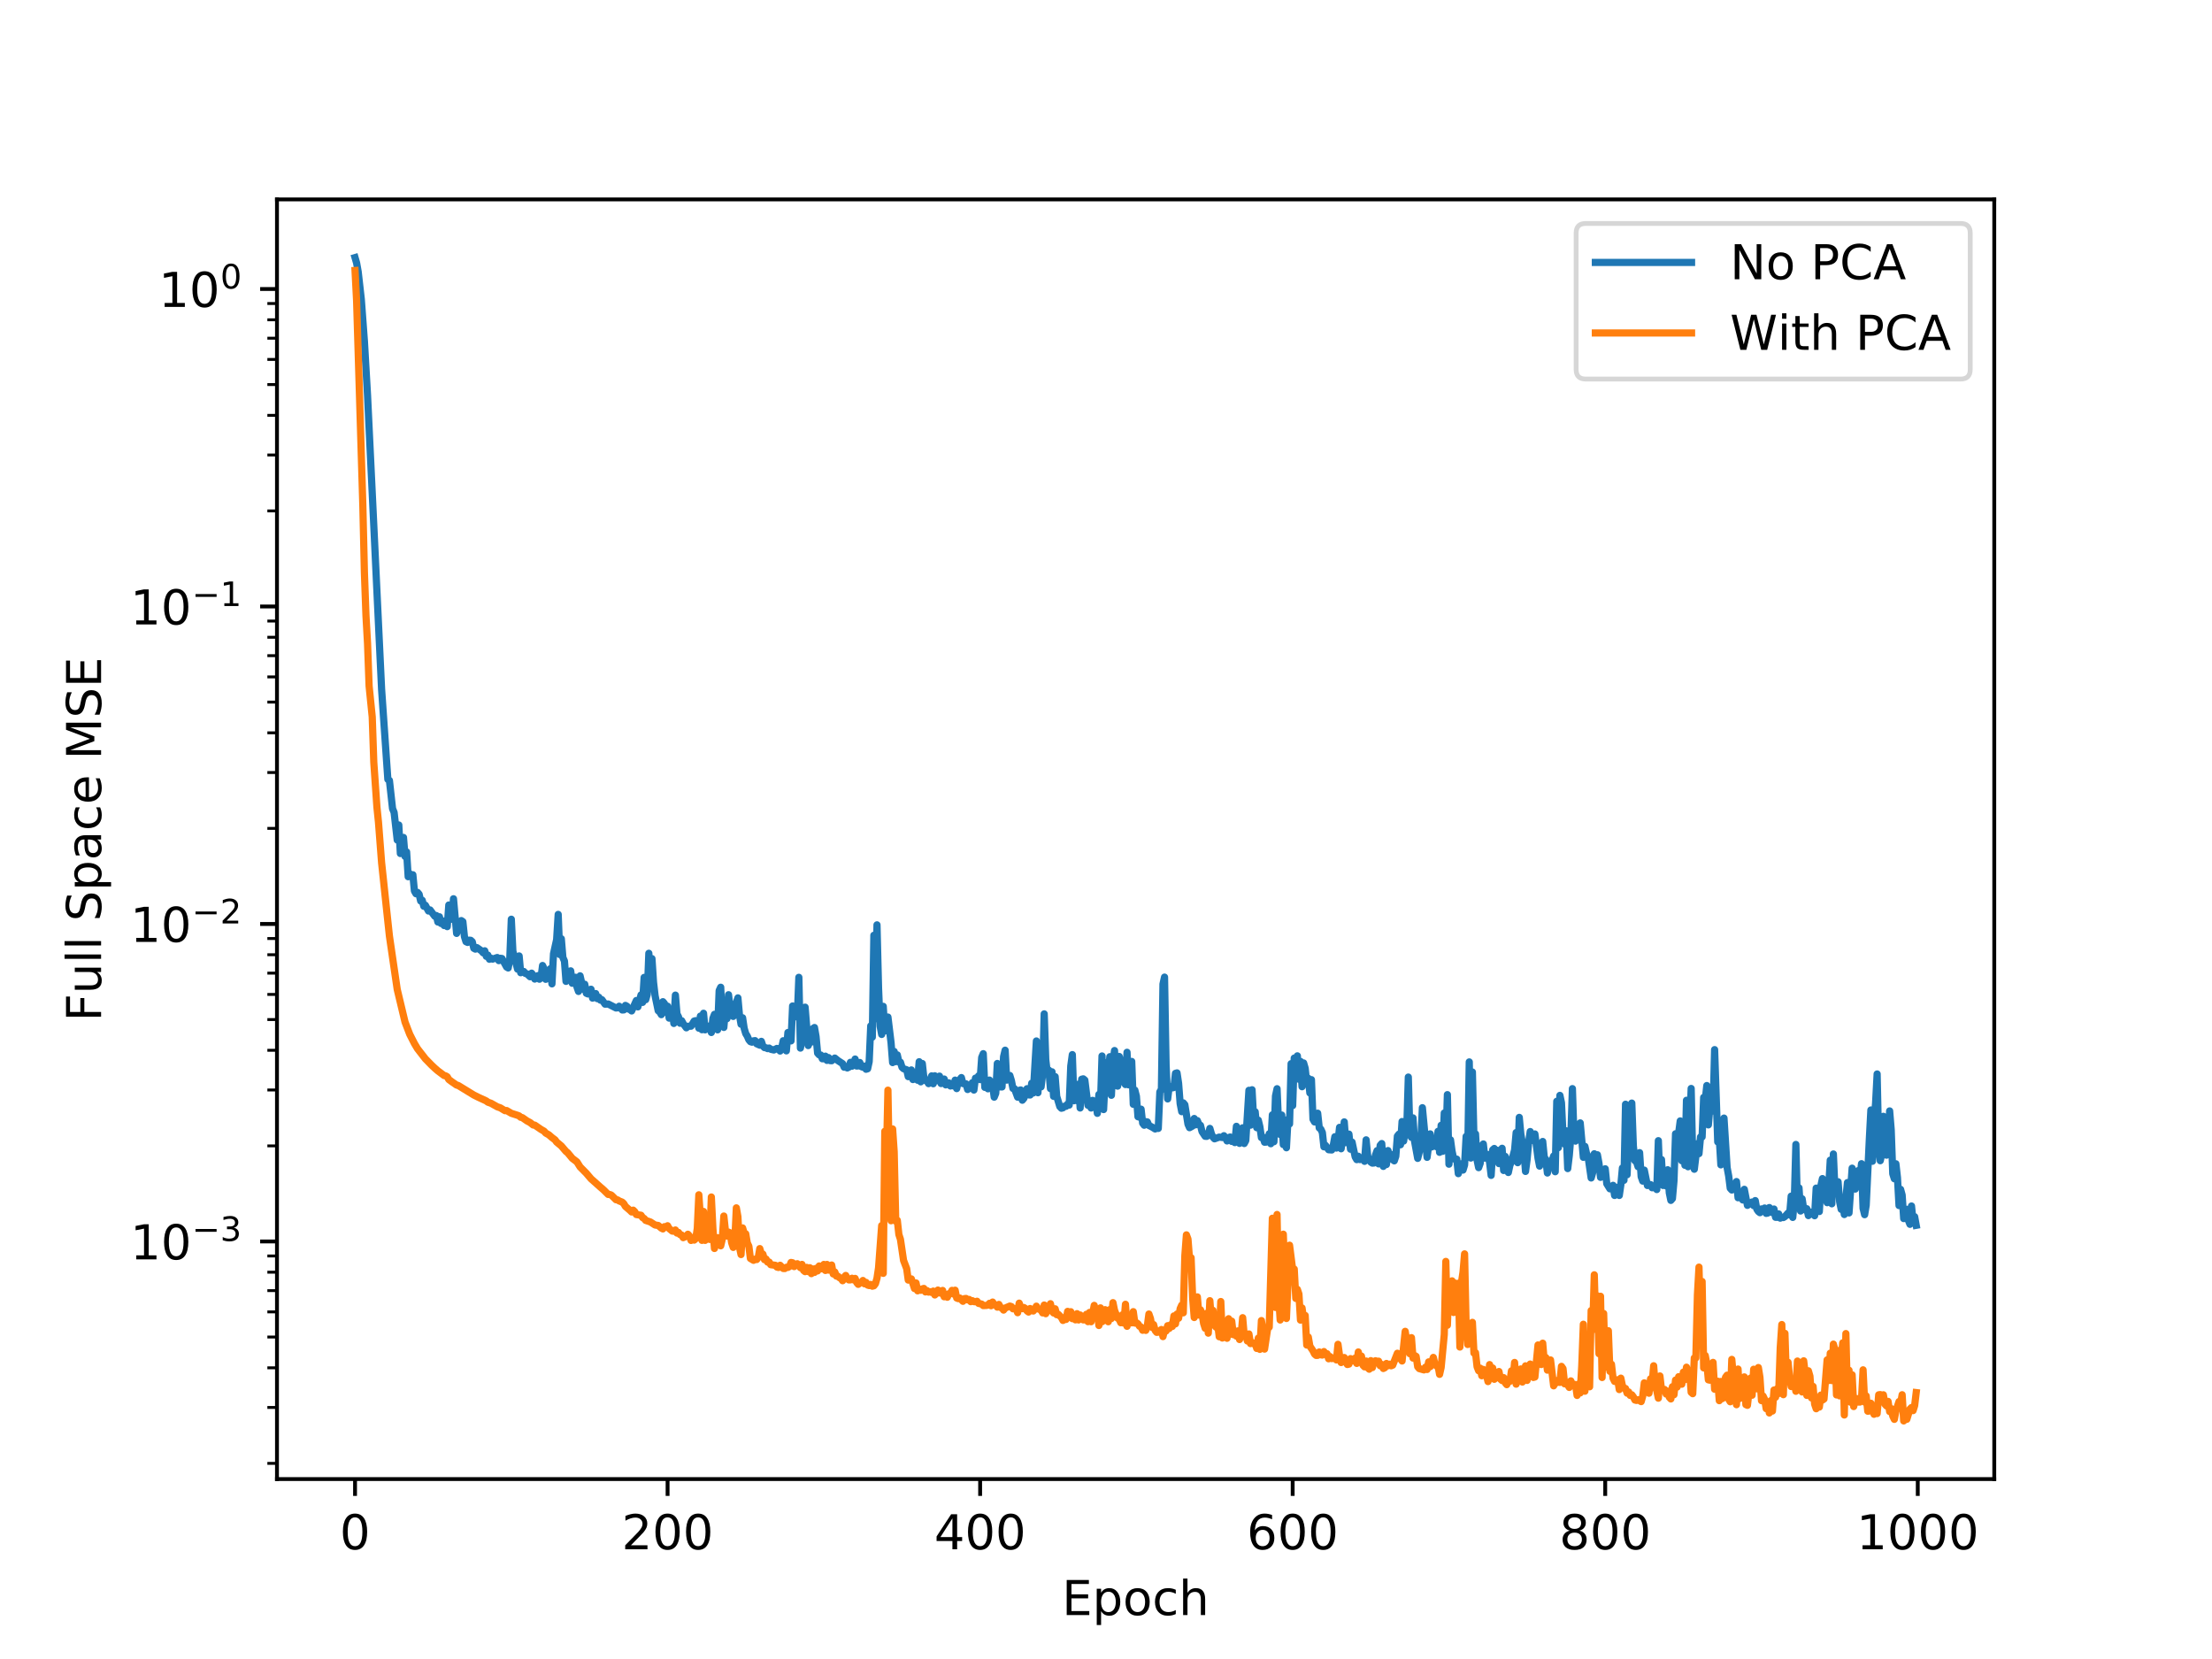 <?xml version="1.0" encoding="utf-8" standalone="no"?>
<!DOCTYPE svg PUBLIC "-//W3C//DTD SVG 1.1//EN"
  "http://www.w3.org/Graphics/SVG/1.1/DTD/svg11.dtd">
<!-- Created with matplotlib (http://matplotlib.org/) -->
<svg height="345pt" version="1.1" viewBox="0 0 460 345" width="460pt" xmlns="http://www.w3.org/2000/svg" xmlns:xlink="http://www.w3.org/1999/xlink">
 <defs>
  <style type="text/css">
*{stroke-linecap:butt;stroke-linejoin:round;}
  </style>
 </defs>
 <g id="figure_1">
  <g id="patch_1">
   <path d="M 0 345.6 
L 460.8 345.6 
L 460.8 0 
L 0 0 
z
" style="fill:#ffffff;"/>
  </g>
  <g id="axes_1">
   <g id="patch_2">
    <path d="M 57.6 307.584 
L 414.72 307.584 
L 414.72 41.472 
L 57.6 41.472 
z
" style="fill:#ffffff;"/>
   </g>
   <g id="matplotlib.axis_1">
    <g id="xtick_1">
     <g id="line2d_1">
      <defs>
       <path d="M 0 0 
L 0 3.5 
" id="mb4e9b89cd2" style="stroke:#000000;stroke-width:0.8;"/>
      </defs>
      <g>
       <use style="stroke:#000000;stroke-width:0.8;" x="73.833" xlink:href="#mb4e9b89cd2" y="307.584"/>
      </g>
     </g>
     <g id="text_1">
      <!-- 0 -->
      <defs>
       <path d="M 31.781 66.406 
Q 24.172 66.406 20.328 58.906 
Q 16.5 51.422 16.5 36.375 
Q 16.5 21.391 20.328 13.891 
Q 24.172 6.391 31.781 6.391 
Q 39.453 6.391 43.281 13.891 
Q 47.125 21.391 47.125 36.375 
Q 47.125 51.422 43.281 58.906 
Q 39.453 66.406 31.781 66.406 
z
M 31.781 74.219 
Q 44.047 74.219 50.516 64.516 
Q 56.984 54.828 56.984 36.375 
Q 56.984 17.969 50.516 8.266 
Q 44.047 -1.422 31.781 -1.422 
Q 19.531 -1.422 13.062 8.266 
Q 6.594 17.969 6.594 36.375 
Q 6.594 54.828 13.062 64.516 
Q 19.531 74.219 31.781 74.219 
z
" id="DejaVuSans-30"/>
      </defs>
      <g transform="translate(70.651 322.182)scale(0.1 -0.1)">
       <use xlink:href="#DejaVuSans-30"/>
      </g>
     </g>
    </g>
    <g id="xtick_2">
     <g id="line2d_2">
      <g>
       <use style="stroke:#000000;stroke-width:0.8;" x="138.829" xlink:href="#mb4e9b89cd2" y="307.584"/>
      </g>
     </g>
     <g id="text_2">
      <!-- 200 -->
      <defs>
       <path d="M 19.188 8.297 
L 53.609 8.297 
L 53.609 0 
L 7.328 0 
L 7.328 8.297 
Q 12.938 14.109 22.625 23.891 
Q 32.328 33.688 34.812 36.531 
Q 39.547 41.844 41.422 45.531 
Q 43.312 49.219 43.312 52.781 
Q 43.312 58.594 39.234 62.25 
Q 35.156 65.922 28.609 65.922 
Q 23.969 65.922 18.812 64.312 
Q 13.672 62.703 7.812 59.422 
L 7.812 69.391 
Q 13.766 71.781 18.938 73 
Q 24.125 74.219 28.422 74.219 
Q 39.75 74.219 46.484 68.547 
Q 53.219 62.891 53.219 53.422 
Q 53.219 48.922 51.531 44.891 
Q 49.859 40.875 45.406 35.406 
Q 44.188 33.984 37.641 27.219 
Q 31.109 20.453 19.188 8.297 
z
" id="DejaVuSans-32"/>
      </defs>
      <g transform="translate(129.285 322.182)scale(0.1 -0.1)">
       <use xlink:href="#DejaVuSans-32"/>
       <use x="63.623" xlink:href="#DejaVuSans-30"/>
       <use x="127.246" xlink:href="#DejaVuSans-30"/>
      </g>
     </g>
    </g>
    <g id="xtick_3">
     <g id="line2d_3">
      <g>
       <use style="stroke:#000000;stroke-width:0.8;" x="203.825" xlink:href="#mb4e9b89cd2" y="307.584"/>
      </g>
     </g>
     <g id="text_3">
      <!-- 400 -->
      <defs>
       <path d="M 37.797 64.312 
L 12.891 25.391 
L 37.797 25.391 
z
M 35.203 72.906 
L 47.609 72.906 
L 47.609 25.391 
L 58.016 25.391 
L 58.016 17.188 
L 47.609 17.188 
L 47.609 0 
L 37.797 0 
L 37.797 17.188 
L 4.891 17.188 
L 4.891 26.703 
z
" id="DejaVuSans-34"/>
      </defs>
      <g transform="translate(194.281 322.182)scale(0.1 -0.1)">
       <use xlink:href="#DejaVuSans-34"/>
       <use x="63.623" xlink:href="#DejaVuSans-30"/>
       <use x="127.246" xlink:href="#DejaVuSans-30"/>
      </g>
     </g>
    </g>
    <g id="xtick_4">
     <g id="line2d_4">
      <g>
       <use style="stroke:#000000;stroke-width:0.8;" x="268.82" xlink:href="#mb4e9b89cd2" y="307.584"/>
      </g>
     </g>
     <g id="text_4">
      <!-- 600 -->
      <defs>
       <path d="M 33.016 40.375 
Q 26.375 40.375 22.484 35.828 
Q 18.609 31.297 18.609 23.391 
Q 18.609 15.531 22.484 10.953 
Q 26.375 6.391 33.016 6.391 
Q 39.656 6.391 43.531 10.953 
Q 47.406 15.531 47.406 23.391 
Q 47.406 31.297 43.531 35.828 
Q 39.656 40.375 33.016 40.375 
z
M 52.594 71.297 
L 52.594 62.312 
Q 48.875 64.062 45.094 64.984 
Q 41.312 65.922 37.594 65.922 
Q 27.828 65.922 22.672 59.328 
Q 17.531 52.734 16.797 39.406 
Q 19.672 43.656 24.016 45.922 
Q 28.375 48.188 33.594 48.188 
Q 44.578 48.188 50.953 41.516 
Q 57.328 34.859 57.328 23.391 
Q 57.328 12.156 50.688 5.359 
Q 44.047 -1.422 33.016 -1.422 
Q 20.359 -1.422 13.672 8.266 
Q 6.984 17.969 6.984 36.375 
Q 6.984 53.656 15.188 63.938 
Q 23.391 74.219 37.203 74.219 
Q 40.922 74.219 44.703 73.484 
Q 48.484 72.75 52.594 71.297 
z
" id="DejaVuSans-36"/>
      </defs>
      <g transform="translate(259.277 322.182)scale(0.1 -0.1)">
       <use xlink:href="#DejaVuSans-36"/>
       <use x="63.623" xlink:href="#DejaVuSans-30"/>
       <use x="127.246" xlink:href="#DejaVuSans-30"/>
      </g>
     </g>
    </g>
    <g id="xtick_5">
     <g id="line2d_5">
      <g>
       <use style="stroke:#000000;stroke-width:0.8;" x="333.816" xlink:href="#mb4e9b89cd2" y="307.584"/>
      </g>
     </g>
     <g id="text_5">
      <!-- 800 -->
      <defs>
       <path d="M 31.781 34.625 
Q 24.75 34.625 20.719 30.859 
Q 16.703 27.094 16.703 20.516 
Q 16.703 13.922 20.719 10.156 
Q 24.75 6.391 31.781 6.391 
Q 38.812 6.391 42.859 10.172 
Q 46.922 13.969 46.922 20.516 
Q 46.922 27.094 42.891 30.859 
Q 38.875 34.625 31.781 34.625 
z
M 21.922 38.812 
Q 15.578 40.375 12.031 44.719 
Q 8.5 49.078 8.5 55.328 
Q 8.5 64.062 14.719 69.141 
Q 20.953 74.219 31.781 74.219 
Q 42.672 74.219 48.875 69.141 
Q 55.078 64.062 55.078 55.328 
Q 55.078 49.078 51.531 44.719 
Q 48 40.375 41.703 38.812 
Q 48.828 37.156 52.797 32.312 
Q 56.781 27.484 56.781 20.516 
Q 56.781 9.906 50.312 4.234 
Q 43.844 -1.422 31.781 -1.422 
Q 19.734 -1.422 13.25 4.234 
Q 6.781 9.906 6.781 20.516 
Q 6.781 27.484 10.781 32.312 
Q 14.797 37.156 21.922 38.812 
z
M 18.312 54.391 
Q 18.312 48.734 21.844 45.562 
Q 25.391 42.391 31.781 42.391 
Q 38.141 42.391 41.719 45.562 
Q 45.312 48.734 45.312 54.391 
Q 45.312 60.062 41.719 63.234 
Q 38.141 66.406 31.781 66.406 
Q 25.391 66.406 21.844 63.234 
Q 18.312 60.062 18.312 54.391 
z
" id="DejaVuSans-38"/>
      </defs>
      <g transform="translate(324.273 322.182)scale(0.1 -0.1)">
       <use xlink:href="#DejaVuSans-38"/>
       <use x="63.623" xlink:href="#DejaVuSans-30"/>
       <use x="127.246" xlink:href="#DejaVuSans-30"/>
      </g>
     </g>
    </g>
    <g id="xtick_6">
     <g id="line2d_6">
      <g>
       <use style="stroke:#000000;stroke-width:0.8;" x="398.812" xlink:href="#mb4e9b89cd2" y="307.584"/>
      </g>
     </g>
     <g id="text_6">
      <!-- 1000 -->
      <defs>
       <path d="M 12.406 8.297 
L 28.516 8.297 
L 28.516 63.922 
L 10.984 60.406 
L 10.984 69.391 
L 28.422 72.906 
L 38.281 72.906 
L 38.281 8.297 
L 54.391 8.297 
L 54.391 0 
L 12.406 0 
z
" id="DejaVuSans-31"/>
      </defs>
      <g transform="translate(386.087 322.182)scale(0.1 -0.1)">
       <use xlink:href="#DejaVuSans-31"/>
       <use x="63.623" xlink:href="#DejaVuSans-30"/>
       <use x="127.246" xlink:href="#DejaVuSans-30"/>
       <use x="190.869" xlink:href="#DejaVuSans-30"/>
      </g>
     </g>
    </g>
    <g id="text_7">
     <!-- Epoch -->
     <defs>
      <path d="M 9.812 72.906 
L 55.906 72.906 
L 55.906 64.594 
L 19.672 64.594 
L 19.672 43.016 
L 54.391 43.016 
L 54.391 34.719 
L 19.672 34.719 
L 19.672 8.297 
L 56.781 8.297 
L 56.781 0 
L 9.812 0 
z
" id="DejaVuSans-45"/>
      <path d="M 18.109 8.203 
L 18.109 -20.797 
L 9.078 -20.797 
L 9.078 54.688 
L 18.109 54.688 
L 18.109 46.391 
Q 20.953 51.266 25.266 53.625 
Q 29.594 56 35.594 56 
Q 45.562 56 51.781 48.094 
Q 58.016 40.188 58.016 27.297 
Q 58.016 14.406 51.781 6.484 
Q 45.562 -1.422 35.594 -1.422 
Q 29.594 -1.422 25.266 0.953 
Q 20.953 3.328 18.109 8.203 
z
M 48.688 27.297 
Q 48.688 37.203 44.609 42.844 
Q 40.531 48.484 33.406 48.484 
Q 26.266 48.484 22.188 42.844 
Q 18.109 37.203 18.109 27.297 
Q 18.109 17.391 22.188 11.75 
Q 26.266 6.109 33.406 6.109 
Q 40.531 6.109 44.609 11.75 
Q 48.688 17.391 48.688 27.297 
z
" id="DejaVuSans-70"/>
      <path d="M 30.609 48.391 
Q 23.391 48.391 19.188 42.75 
Q 14.984 37.109 14.984 27.297 
Q 14.984 17.484 19.156 11.844 
Q 23.344 6.203 30.609 6.203 
Q 37.797 6.203 41.984 11.859 
Q 46.188 17.531 46.188 27.297 
Q 46.188 37.016 41.984 42.703 
Q 37.797 48.391 30.609 48.391 
z
M 30.609 56 
Q 42.328 56 49.016 48.375 
Q 55.719 40.766 55.719 27.297 
Q 55.719 13.875 49.016 6.219 
Q 42.328 -1.422 30.609 -1.422 
Q 18.844 -1.422 12.172 6.219 
Q 5.516 13.875 5.516 27.297 
Q 5.516 40.766 12.172 48.375 
Q 18.844 56 30.609 56 
z
" id="DejaVuSans-6f"/>
      <path d="M 48.781 52.594 
L 48.781 44.188 
Q 44.969 46.297 41.141 47.344 
Q 37.312 48.391 33.406 48.391 
Q 24.656 48.391 19.812 42.844 
Q 14.984 37.312 14.984 27.297 
Q 14.984 17.281 19.812 11.734 
Q 24.656 6.203 33.406 6.203 
Q 37.312 6.203 41.141 7.25 
Q 44.969 8.297 48.781 10.406 
L 48.781 2.094 
Q 45.016 0.344 40.984 -0.531 
Q 36.969 -1.422 32.422 -1.422 
Q 20.062 -1.422 12.781 6.344 
Q 5.516 14.109 5.516 27.297 
Q 5.516 40.672 12.859 48.328 
Q 20.219 56 33.016 56 
Q 37.156 56 41.109 55.141 
Q 45.062 54.297 48.781 52.594 
z
" id="DejaVuSans-63"/>
      <path d="M 54.891 33.016 
L 54.891 0 
L 45.906 0 
L 45.906 32.719 
Q 45.906 40.484 42.875 44.328 
Q 39.844 48.188 33.797 48.188 
Q 26.516 48.188 22.312 43.547 
Q 18.109 38.922 18.109 30.906 
L 18.109 0 
L 9.078 0 
L 9.078 75.984 
L 18.109 75.984 
L 18.109 46.188 
Q 21.344 51.125 25.703 53.562 
Q 30.078 56 35.797 56 
Q 45.219 56 50.047 50.172 
Q 54.891 44.344 54.891 33.016 
z
" id="DejaVuSans-68"/>
     </defs>
     <g transform="translate(220.849 335.861)scale(0.1 -0.1)">
      <use xlink:href="#DejaVuSans-45"/>
      <use x="63.184" xlink:href="#DejaVuSans-70"/>
      <use x="126.66" xlink:href="#DejaVuSans-6f"/>
      <use x="187.842" xlink:href="#DejaVuSans-63"/>
      <use x="242.822" xlink:href="#DejaVuSans-68"/>
     </g>
    </g>
   </g>
   <g id="matplotlib.axis_2">
    <g id="ytick_1">
     <g id="line2d_7">
      <defs>
       <path d="M 0 0 
L -3.5 0 
" id="mc3fea19d84" style="stroke:#000000;stroke-width:0.8;"/>
      </defs>
      <g>
       <use style="stroke:#000000;stroke-width:0.8;" x="57.6" xlink:href="#mc3fea19d84" y="258.168"/>
      </g>
     </g>
     <g id="text_8">
      <!-- $\mathdefault{10^{-3}}$ -->
      <defs>
       <path d="M 10.594 35.5 
L 73.188 35.5 
L 73.188 27.203 
L 10.594 27.203 
z
" id="DejaVuSans-2212"/>
       <path d="M 40.578 39.312 
Q 47.656 37.797 51.625 33 
Q 55.609 28.219 55.609 21.188 
Q 55.609 10.406 48.188 4.484 
Q 40.766 -1.422 27.094 -1.422 
Q 22.516 -1.422 17.656 -0.516 
Q 12.797 0.391 7.625 2.203 
L 7.625 11.719 
Q 11.719 9.328 16.594 8.109 
Q 21.484 6.891 26.812 6.891 
Q 36.078 6.891 40.938 10.547 
Q 45.797 14.203 45.797 21.188 
Q 45.797 27.641 41.281 31.266 
Q 36.766 34.906 28.719 34.906 
L 20.219 34.906 
L 20.219 43.016 
L 29.109 43.016 
Q 36.375 43.016 40.234 45.922 
Q 44.094 48.828 44.094 54.297 
Q 44.094 59.906 40.109 62.906 
Q 36.141 65.922 28.719 65.922 
Q 24.656 65.922 20.016 65.031 
Q 15.375 64.156 9.812 62.312 
L 9.812 71.094 
Q 15.438 72.656 20.344 73.438 
Q 25.25 74.219 29.594 74.219 
Q 40.828 74.219 47.359 69.109 
Q 53.906 64.016 53.906 55.328 
Q 53.906 49.266 50.438 45.094 
Q 46.969 40.922 40.578 39.312 
z
" id="DejaVuSans-33"/>
      </defs>
      <g transform="translate(27.1 261.967)scale(0.1 -0.1)">
       <use transform="translate(0 0.766)" xlink:href="#DejaVuSans-31"/>
       <use transform="translate(63.623 0.766)" xlink:href="#DejaVuSans-30"/>
       <use transform="translate(128.203 39.047)scale(0.7)" xlink:href="#DejaVuSans-2212"/>
       <use transform="translate(186.855 39.047)scale(0.7)" xlink:href="#DejaVuSans-33"/>
      </g>
     </g>
    </g>
    <g id="ytick_2">
     <g id="line2d_8">
      <g>
       <use style="stroke:#000000;stroke-width:0.8;" x="57.6" xlink:href="#mc3fea19d84" y="192.146"/>
      </g>
     </g>
     <g id="text_9">
      <!-- $\mathdefault{10^{-2}}$ -->
      <g transform="translate(27.1 195.945)scale(0.1 -0.1)">
       <use transform="translate(0 0.766)" xlink:href="#DejaVuSans-31"/>
       <use transform="translate(63.623 0.766)" xlink:href="#DejaVuSans-30"/>
       <use transform="translate(128.203 39.047)scale(0.7)" xlink:href="#DejaVuSans-2212"/>
       <use transform="translate(186.855 39.047)scale(0.7)" xlink:href="#DejaVuSans-32"/>
      </g>
     </g>
    </g>
    <g id="ytick_3">
     <g id="line2d_9">
      <g>
       <use style="stroke:#000000;stroke-width:0.8;" x="57.6" xlink:href="#mc3fea19d84" y="126.124"/>
      </g>
     </g>
     <g id="text_10">
      <!-- $\mathdefault{10^{-1}}$ -->
      <g transform="translate(27.1 129.923)scale(0.1 -0.1)">
       <use transform="translate(0 0.684)" xlink:href="#DejaVuSans-31"/>
       <use transform="translate(63.623 0.684)" xlink:href="#DejaVuSans-30"/>
       <use transform="translate(128.203 38.966)scale(0.7)" xlink:href="#DejaVuSans-2212"/>
       <use transform="translate(186.855 38.966)scale(0.7)" xlink:href="#DejaVuSans-31"/>
      </g>
     </g>
    </g>
    <g id="ytick_4">
     <g id="line2d_10">
      <g>
       <use style="stroke:#000000;stroke-width:0.8;" x="57.6" xlink:href="#mc3fea19d84" y="60.102"/>
      </g>
     </g>
     <g id="text_11">
      <!-- $\mathdefault{10^{0}}$ -->
      <g transform="translate(33 63.902)scale(0.1 -0.1)">
       <use transform="translate(0 0.766)" xlink:href="#DejaVuSans-31"/>
       <use transform="translate(63.623 0.766)" xlink:href="#DejaVuSans-30"/>
       <use transform="translate(128.203 39.047)scale(0.7)" xlink:href="#DejaVuSans-30"/>
      </g>
     </g>
    </g>
    <g id="ytick_5">
     <g id="line2d_11">
      <defs>
       <path d="M 0 0 
L -2 0 
" id="m26ea473fa4" style="stroke:#000000;stroke-width:0.6;"/>
      </defs>
      <g>
       <use style="stroke:#000000;stroke-width:0.6;" x="57.6" xlink:href="#m26ea473fa4" y="304.315"/>
      </g>
     </g>
    </g>
    <g id="ytick_6">
     <g id="line2d_12">
      <g>
       <use style="stroke:#000000;stroke-width:0.6;" x="57.6" xlink:href="#m26ea473fa4" y="292.689"/>
      </g>
     </g>
    </g>
    <g id="ytick_7">
     <g id="line2d_13">
      <g>
       <use style="stroke:#000000;stroke-width:0.6;" x="57.6" xlink:href="#m26ea473fa4" y="284.441"/>
      </g>
     </g>
    </g>
    <g id="ytick_8">
     <g id="line2d_14">
      <g>
       <use style="stroke:#000000;stroke-width:0.6;" x="57.6" xlink:href="#m26ea473fa4" y="278.043"/>
      </g>
     </g>
    </g>
    <g id="ytick_9">
     <g id="line2d_15">
      <g>
       <use style="stroke:#000000;stroke-width:0.6;" x="57.6" xlink:href="#m26ea473fa4" y="272.815"/>
      </g>
     </g>
    </g>
    <g id="ytick_10">
     <g id="line2d_16">
      <g>
       <use style="stroke:#000000;stroke-width:0.6;" x="57.6" xlink:href="#m26ea473fa4" y="268.395"/>
      </g>
     </g>
    </g>
    <g id="ytick_11">
     <g id="line2d_17">
      <g>
       <use style="stroke:#000000;stroke-width:0.6;" x="57.6" xlink:href="#m26ea473fa4" y="264.566"/>
      </g>
     </g>
    </g>
    <g id="ytick_12">
     <g id="line2d_18">
      <g>
       <use style="stroke:#000000;stroke-width:0.6;" x="57.6" xlink:href="#m26ea473fa4" y="261.189"/>
      </g>
     </g>
    </g>
    <g id="ytick_13">
     <g id="line2d_19">
      <g>
       <use style="stroke:#000000;stroke-width:0.6;" x="57.6" xlink:href="#m26ea473fa4" y="238.293"/>
      </g>
     </g>
    </g>
    <g id="ytick_14">
     <g id="line2d_20">
      <g>
       <use style="stroke:#000000;stroke-width:0.6;" x="57.6" xlink:href="#m26ea473fa4" y="226.668"/>
      </g>
     </g>
    </g>
    <g id="ytick_15">
     <g id="line2d_21">
      <g>
       <use style="stroke:#000000;stroke-width:0.6;" x="57.6" xlink:href="#m26ea473fa4" y="218.419"/>
      </g>
     </g>
    </g>
    <g id="ytick_16">
     <g id="line2d_22">
      <g>
       <use style="stroke:#000000;stroke-width:0.6;" x="57.6" xlink:href="#m26ea473fa4" y="212.021"/>
      </g>
     </g>
    </g>
    <g id="ytick_17">
     <g id="line2d_23">
      <g>
       <use style="stroke:#000000;stroke-width:0.6;" x="57.6" xlink:href="#m26ea473fa4" y="206.793"/>
      </g>
     </g>
    </g>
    <g id="ytick_18">
     <g id="line2d_24">
      <g>
       <use style="stroke:#000000;stroke-width:0.6;" x="57.6" xlink:href="#m26ea473fa4" y="202.373"/>
      </g>
     </g>
    </g>
    <g id="ytick_19">
     <g id="line2d_25">
      <g>
       <use style="stroke:#000000;stroke-width:0.6;" x="57.6" xlink:href="#m26ea473fa4" y="198.544"/>
      </g>
     </g>
    </g>
    <g id="ytick_20">
     <g id="line2d_26">
      <g>
       <use style="stroke:#000000;stroke-width:0.6;" x="57.6" xlink:href="#m26ea473fa4" y="195.167"/>
      </g>
     </g>
    </g>
    <g id="ytick_21">
     <g id="line2d_27">
      <g>
       <use style="stroke:#000000;stroke-width:0.6;" x="57.6" xlink:href="#m26ea473fa4" y="172.272"/>
      </g>
     </g>
    </g>
    <g id="ytick_22">
     <g id="line2d_28">
      <g>
       <use style="stroke:#000000;stroke-width:0.6;" x="57.6" xlink:href="#m26ea473fa4" y="160.646"/>
      </g>
     </g>
    </g>
    <g id="ytick_23">
     <g id="line2d_29">
      <g>
       <use style="stroke:#000000;stroke-width:0.6;" x="57.6" xlink:href="#m26ea473fa4" y="152.397"/>
      </g>
     </g>
    </g>
    <g id="ytick_24">
     <g id="line2d_30">
      <g>
       <use style="stroke:#000000;stroke-width:0.6;" x="57.6" xlink:href="#m26ea473fa4" y="145.999"/>
      </g>
     </g>
    </g>
    <g id="ytick_25">
     <g id="line2d_31">
      <g>
       <use style="stroke:#000000;stroke-width:0.6;" x="57.6" xlink:href="#m26ea473fa4" y="140.771"/>
      </g>
     </g>
    </g>
    <g id="ytick_26">
     <g id="line2d_32">
      <g>
       <use style="stroke:#000000;stroke-width:0.6;" x="57.6" xlink:href="#m26ea473fa4" y="136.351"/>
      </g>
     </g>
    </g>
    <g id="ytick_27">
     <g id="line2d_33">
      <g>
       <use style="stroke:#000000;stroke-width:0.6;" x="57.6" xlink:href="#m26ea473fa4" y="132.522"/>
      </g>
     </g>
    </g>
    <g id="ytick_28">
     <g id="line2d_34">
      <g>
       <use style="stroke:#000000;stroke-width:0.6;" x="57.6" xlink:href="#m26ea473fa4" y="129.145"/>
      </g>
     </g>
    </g>
    <g id="ytick_29">
     <g id="line2d_35">
      <g>
       <use style="stroke:#000000;stroke-width:0.6;" x="57.6" xlink:href="#m26ea473fa4" y="106.25"/>
      </g>
     </g>
    </g>
    <g id="ytick_30">
     <g id="line2d_36">
      <g>
       <use style="stroke:#000000;stroke-width:0.6;" x="57.6" xlink:href="#m26ea473fa4" y="94.624"/>
      </g>
     </g>
    </g>
    <g id="ytick_31">
     <g id="line2d_37">
      <g>
       <use style="stroke:#000000;stroke-width:0.6;" x="57.6" xlink:href="#m26ea473fa4" y="86.375"/>
      </g>
     </g>
    </g>
    <g id="ytick_32">
     <g id="line2d_38">
      <g>
       <use style="stroke:#000000;stroke-width:0.6;" x="57.6" xlink:href="#m26ea473fa4" y="79.977"/>
      </g>
     </g>
    </g>
    <g id="ytick_33">
     <g id="line2d_39">
      <g>
       <use style="stroke:#000000;stroke-width:0.6;" x="57.6" xlink:href="#m26ea473fa4" y="74.749"/>
      </g>
     </g>
    </g>
    <g id="ytick_34">
     <g id="line2d_40">
      <g>
       <use style="stroke:#000000;stroke-width:0.6;" x="57.6" xlink:href="#m26ea473fa4" y="70.329"/>
      </g>
     </g>
    </g>
    <g id="ytick_35">
     <g id="line2d_41">
      <g>
       <use style="stroke:#000000;stroke-width:0.6;" x="57.6" xlink:href="#m26ea473fa4" y="66.501"/>
      </g>
     </g>
    </g>
    <g id="ytick_36">
     <g id="line2d_42">
      <g>
       <use style="stroke:#000000;stroke-width:0.6;" x="57.6" xlink:href="#m26ea473fa4" y="63.123"/>
      </g>
     </g>
    </g>
    <g id="text_12">
     <!-- Full Space MSE -->
     <defs>
      <path d="M 9.812 72.906 
L 51.703 72.906 
L 51.703 64.594 
L 19.672 64.594 
L 19.672 43.109 
L 48.578 43.109 
L 48.578 34.812 
L 19.672 34.812 
L 19.672 0 
L 9.812 0 
z
" id="DejaVuSans-46"/>
      <path d="M 8.5 21.578 
L 8.5 54.688 
L 17.484 54.688 
L 17.484 21.922 
Q 17.484 14.156 20.5 10.266 
Q 23.531 6.391 29.594 6.391 
Q 36.859 6.391 41.078 11.031 
Q 45.312 15.672 45.312 23.688 
L 45.312 54.688 
L 54.297 54.688 
L 54.297 0 
L 45.312 0 
L 45.312 8.406 
Q 42.047 3.422 37.719 1 
Q 33.406 -1.422 27.688 -1.422 
Q 18.266 -1.422 13.375 4.438 
Q 8.5 10.297 8.5 21.578 
z
M 31.109 56 
z
" id="DejaVuSans-75"/>
      <path d="M 9.422 75.984 
L 18.406 75.984 
L 18.406 0 
L 9.422 0 
z
" id="DejaVuSans-6c"/>
      <path id="DejaVuSans-20"/>
      <path d="M 53.516 70.516 
L 53.516 60.891 
Q 47.906 63.578 42.922 64.891 
Q 37.938 66.219 33.297 66.219 
Q 25.25 66.219 20.875 63.094 
Q 16.5 59.969 16.5 54.203 
Q 16.5 49.359 19.406 46.891 
Q 22.312 44.438 30.422 42.922 
L 36.375 41.703 
Q 47.406 39.594 52.656 34.297 
Q 57.906 29 57.906 20.125 
Q 57.906 9.516 50.797 4.047 
Q 43.703 -1.422 29.984 -1.422 
Q 24.812 -1.422 18.969 -0.25 
Q 13.141 0.922 6.891 3.219 
L 6.891 13.375 
Q 12.891 10.016 18.656 8.297 
Q 24.422 6.594 29.984 6.594 
Q 38.422 6.594 43.016 9.906 
Q 47.609 13.234 47.609 19.391 
Q 47.609 24.75 44.312 27.781 
Q 41.016 30.812 33.5 32.328 
L 27.484 33.5 
Q 16.453 35.688 11.516 40.375 
Q 6.594 45.062 6.594 53.422 
Q 6.594 63.094 13.406 68.656 
Q 20.219 74.219 32.172 74.219 
Q 37.312 74.219 42.625 73.281 
Q 47.953 72.359 53.516 70.516 
z
" id="DejaVuSans-53"/>
      <path d="M 34.281 27.484 
Q 23.391 27.484 19.188 25 
Q 14.984 22.516 14.984 16.5 
Q 14.984 11.719 18.141 8.906 
Q 21.297 6.109 26.703 6.109 
Q 34.188 6.109 38.703 11.406 
Q 43.219 16.703 43.219 25.484 
L 43.219 27.484 
z
M 52.203 31.203 
L 52.203 0 
L 43.219 0 
L 43.219 8.297 
Q 40.141 3.328 35.547 0.953 
Q 30.953 -1.422 24.312 -1.422 
Q 15.922 -1.422 10.953 3.297 
Q 6 8.016 6 15.922 
Q 6 25.141 12.172 29.828 
Q 18.359 34.516 30.609 34.516 
L 43.219 34.516 
L 43.219 35.406 
Q 43.219 41.609 39.141 45 
Q 35.062 48.391 27.688 48.391 
Q 23 48.391 18.547 47.266 
Q 14.109 46.141 10.016 43.891 
L 10.016 52.203 
Q 14.938 54.109 19.578 55.047 
Q 24.219 56 28.609 56 
Q 40.484 56 46.344 49.844 
Q 52.203 43.703 52.203 31.203 
z
" id="DejaVuSans-61"/>
      <path d="M 56.203 29.594 
L 56.203 25.203 
L 14.891 25.203 
Q 15.484 15.922 20.484 11.062 
Q 25.484 6.203 34.422 6.203 
Q 39.594 6.203 44.453 7.469 
Q 49.312 8.734 54.109 11.281 
L 54.109 2.781 
Q 49.266 0.734 44.188 -0.344 
Q 39.109 -1.422 33.891 -1.422 
Q 20.797 -1.422 13.156 6.188 
Q 5.516 13.812 5.516 26.812 
Q 5.516 40.234 12.766 48.109 
Q 20.016 56 32.328 56 
Q 43.359 56 49.781 48.891 
Q 56.203 41.797 56.203 29.594 
z
M 47.219 32.234 
Q 47.125 39.594 43.094 43.984 
Q 39.062 48.391 32.422 48.391 
Q 24.906 48.391 20.391 44.141 
Q 15.875 39.891 15.188 32.172 
z
" id="DejaVuSans-65"/>
      <path d="M 9.812 72.906 
L 24.516 72.906 
L 43.109 23.297 
L 61.812 72.906 
L 76.516 72.906 
L 76.516 0 
L 66.891 0 
L 66.891 64.016 
L 48.094 14.016 
L 38.188 14.016 
L 19.391 64.016 
L 19.391 0 
L 9.812 0 
z
" id="DejaVuSans-4d"/>
     </defs>
     <g transform="translate(21.02 212.411)rotate(-90)scale(0.1 -0.1)">
      <use xlink:href="#DejaVuSans-46"/>
      <use x="57.441" xlink:href="#DejaVuSans-75"/>
      <use x="120.82" xlink:href="#DejaVuSans-6c"/>
      <use x="148.604" xlink:href="#DejaVuSans-6c"/>
      <use x="176.387" xlink:href="#DejaVuSans-20"/>
      <use x="208.174" xlink:href="#DejaVuSans-53"/>
      <use x="271.65" xlink:href="#DejaVuSans-70"/>
      <use x="335.127" xlink:href="#DejaVuSans-61"/>
      <use x="396.406" xlink:href="#DejaVuSans-63"/>
      <use x="451.387" xlink:href="#DejaVuSans-65"/>
      <use x="512.91" xlink:href="#DejaVuSans-20"/>
      <use x="544.697" xlink:href="#DejaVuSans-4d"/>
      <use x="630.977" xlink:href="#DejaVuSans-53"/>
      <use x="694.453" xlink:href="#DejaVuSans-45"/>
     </g>
    </g>
   </g>
   <g id="line2d_43">
    <path clip-path="url(#p919f2ed0b3)" d="M 73.833 53.568 
L 74.158 54.685 
L 74.483 56.5 
L 75.133 62.223 
L 75.783 71.024 
L 76.433 82.28 
L 77.732 109.27 
L 79.357 143.344 
L 80.657 162.073 
L 80.982 162.294 
L 81.632 168.159 
L 81.957 168.956 
L 82.607 174.69 
L 82.932 171.563 
L 83.257 177.497 
L 83.582 174.788 
L 83.907 174.153 
L 84.232 178.101 
L 84.557 177.162 
L 84.882 182.317 
L 85.207 181.686 
L 85.532 182.142 
L 85.857 181.913 
L 86.182 185.292 
L 86.507 185.859 
L 86.832 185.583 
L 87.157 185.962 
L 87.482 187.369 
L 87.807 187.221 
L 88.132 188.464 
L 88.457 188.25 
L 89.107 189.45 
L 89.432 189.224 
L 90.407 190.535 
L 90.732 190.395 
L 91.057 191.738 
L 91.382 190.647 
L 91.707 192.037 
L 92.032 191.501 
L 92.357 192.469 
L 92.682 191.462 
L 93.007 192.696 
L 93.331 188.202 
L 93.656 188.556 
L 93.981 191.16 
L 94.306 186.903 
L 94.956 194.105 
L 95.931 191.443 
L 96.256 191.67 
L 96.581 194.774 
L 96.906 195.825 
L 97.231 195.981 
L 97.556 195.519 
L 97.881 195.538 
L 98.206 195.838 
L 98.531 197.2 
L 98.856 197.374 
L 99.181 197.066 
L 100.156 197.756 
L 100.481 198.152 
L 100.806 197.724 
L 101.131 198.877 
L 101.456 198.619 
L 101.781 199.482 
L 102.106 199.255 
L 102.431 199.458 
L 103.406 199.121 
L 103.731 199.767 
L 104.056 199.285 
L 104.381 199.322 
L 105.356 201.1 
L 105.681 201.293 
L 106.006 199.533 
L 106.331 191.158 
L 106.656 197.8 
L 107.631 201.544 
L 107.956 198.795 
L 108.281 202.285 
L 108.931 202.027 
L 109.255 202.433 
L 109.58 202.51 
L 110.23 203.119 
L 110.555 202.377 
L 110.88 202.822 
L 111.205 203.601 
L 111.53 203.087 
L 111.855 202.892 
L 112.18 203.635 
L 112.505 203.341 
L 112.83 200.783 
L 113.155 201.47 
L 113.48 203.653 
L 113.805 203.473 
L 114.455 201.453 
L 114.78 204.6 
L 115.105 198.347 
L 115.755 195.404 
L 116.08 190.157 
L 116.405 198.503 
L 116.73 195.215 
L 117.055 199.123 
L 117.38 199.853 
L 117.705 204.083 
L 118.355 202.02 
L 118.68 201.897 
L 119.005 204.481 
L 119.33 203.4 
L 119.655 203.226 
L 119.98 205.248 
L 120.305 206.176 
L 120.63 202.931 
L 121.28 205.728 
L 121.605 204.68 
L 121.93 206.553 
L 122.255 206.695 
L 122.58 205.872 
L 122.905 205.719 
L 123.23 207.567 
L 123.555 207.381 
L 123.88 206.618 
L 124.205 207.674 
L 124.53 207.38 
L 124.855 207.983 
L 125.179 207.902 
L 125.829 208.822 
L 126.479 208.788 
L 128.104 209.614 
L 128.429 209.585 
L 128.754 209.252 
L 129.404 210.033 
L 129.729 210.011 
L 130.054 209.08 
L 130.379 209.256 
L 130.704 209.848 
L 131.029 209.938 
L 131.354 210.232 
L 132.329 208.064 
L 132.654 209.382 
L 133.304 206.896 
L 133.629 208.455 
L 133.954 203.259 
L 134.279 207.889 
L 134.604 206.763 
L 134.929 198.241 
L 135.254 204.996 
L 135.579 199.349 
L 135.904 204.269 
L 136.229 207.071 
L 136.879 210.186 
L 137.204 210.456 
L 137.529 211.006 
L 137.854 208.308 
L 138.179 208.69 
L 138.504 210.528 
L 138.829 209.243 
L 139.154 211.726 
L 139.479 211.038 
L 139.804 210.029 
L 140.129 212.831 
L 140.454 206.942 
L 140.779 210.849 
L 141.103 211.469 
L 141.428 212.793 
L 141.753 212.263 
L 142.078 212.864 
L 142.728 213.741 
L 143.053 213.42 
L 143.703 213.401 
L 144.353 212.336 
L 144.678 212.253 
L 145.003 212.533 
L 145.328 213.817 
L 145.653 211.301 
L 145.978 214.138 
L 146.303 210.714 
L 146.628 214.162 
L 146.953 213.296 
L 147.603 213.613 
L 147.928 214.712 
L 148.253 211.785 
L 148.578 210.938 
L 148.903 213.176 
L 149.228 214.163 
L 149.553 205.996 
L 149.878 205.303 
L 150.203 212.672 
L 150.528 213.661 
L 150.853 209.963 
L 151.178 211.84 
L 151.503 206.86 
L 151.828 209.734 
L 152.153 208.839 
L 152.478 211.371 
L 152.803 210.417 
L 153.128 208.439 
L 153.453 207.517 
L 153.778 211.118 
L 154.103 213.001 
L 154.428 211.656 
L 154.753 213.841 
L 155.078 214.939 
L 155.403 215.47 
L 155.728 216.225 
L 156.053 216.618 
L 156.378 216.725 
L 156.703 216.452 
L 157.027 216.409 
L 157.352 217.055 
L 158.002 217.349 
L 158.327 216.558 
L 158.652 217.527 
L 158.977 217.859 
L 159.302 217.889 
L 159.627 218.069 
L 159.952 217.953 
L 160.277 218.201 
L 160.927 218.351 
L 161.577 218.023 
L 161.902 218.09 
L 162.227 218.57 
L 162.552 217.923 
L 162.877 216.428 
L 163.202 217.853 
L 163.527 218.533 
L 163.852 214.718 
L 164.177 215.896 
L 164.502 216.457 
L 164.827 209.2 
L 165.152 209.484 
L 165.477 209.3 
L 165.802 211.507 
L 166.127 203.241 
L 166.452 217.958 
L 166.777 216.149 
L 167.102 210.338 
L 167.427 209.447 
L 168.077 217.434 
L 168.402 216.547 
L 168.727 216.705 
L 169.052 213.914 
L 169.377 213.678 
L 169.702 215.553 
L 170.027 219.004 
L 170.352 219.364 
L 170.677 219.391 
L 171.002 220.177 
L 171.327 220.168 
L 171.652 219.634 
L 171.977 220.515 
L 172.302 219.931 
L 172.627 220.559 
L 172.951 220.586 
L 173.601 220.032 
L 174.251 220.558 
L 175.226 221.193 
L 175.551 221.936 
L 175.876 221.903 
L 176.201 222.087 
L 176.526 221.926 
L 176.851 220.915 
L 177.176 221.727 
L 177.501 221.193 
L 177.826 220.237 
L 178.151 221.686 
L 178.476 221.664 
L 178.801 220.955 
L 179.126 221.817 
L 179.451 221.935 
L 179.776 221.696 
L 180.101 222.357 
L 180.426 222.254 
L 180.751 220.757 
L 181.076 213.337 
L 181.401 215.69 
L 181.726 194.494 
L 182.051 211.858 
L 182.376 192.33 
L 182.701 205.529 
L 183.026 213.407 
L 183.351 215.117 
L 183.676 209.276 
L 184.001 214.404 
L 184.326 211.546 
L 184.651 211.503 
L 185.301 216.836 
L 185.626 220.971 
L 185.951 218.657 
L 186.276 220.773 
L 186.601 219.371 
L 186.926 220.84 
L 187.251 220.892 
L 187.576 221.939 
L 187.901 222.253 
L 188.55 222.472 
L 188.875 223.895 
L 189.525 222.503 
L 189.85 224.5 
L 190.175 224.133 
L 190.5 223.35 
L 190.825 224.643 
L 191.15 220.793 
L 191.475 224.974 
L 191.8 221.164 
L 192.125 224.121 
L 192.45 224.714 
L 192.775 224.802 
L 193.1 225.348 
L 193.75 223.73 
L 194.075 225.37 
L 194.4 223.718 
L 194.725 224.087 
L 195.05 224.745 
L 195.375 223.785 
L 195.7 225.328 
L 196.35 224.394 
L 196.675 225.607 
L 197 225.173 
L 197.325 225.193 
L 197.65 225.838 
L 197.975 225.452 
L 198.3 225.829 
L 198.625 224.619 
L 198.95 226.378 
L 199.275 224.942 
L 199.925 224.089 
L 200.25 225.338 
L 200.9 225.392 
L 201.225 226.567 
L 201.55 226.319 
L 201.875 226.231 
L 202.2 225.155 
L 202.525 226.682 
L 202.85 224.208 
L 203.175 224.403 
L 203.5 223.731 
L 203.825 224.511 
L 204.15 219.901 
L 204.474 219.122 
L 204.799 226.123 
L 205.124 225.864 
L 205.449 226.421 
L 205.774 224.612 
L 206.424 225.732 
L 206.749 228.16 
L 207.074 227.36 
L 207.399 221.154 
L 207.724 226.014 
L 208.374 226.035 
L 208.699 219.742 
L 209.024 218.397 
L 209.349 224.613 
L 209.674 224.234 
L 209.999 223.65 
L 210.324 224.714 
L 210.649 226.35 
L 210.974 226.399 
L 211.624 228.163 
L 211.949 226.741 
L 212.274 226.667 
L 212.599 228.797 
L 212.924 228.419 
L 213.574 226.404 
L 213.899 227.679 
L 214.224 227.713 
L 214.549 225.27 
L 214.874 227.292 
L 215.524 216.475 
L 215.849 227.239 
L 216.174 218.498 
L 216.499 226.023 
L 216.824 223.391 
L 217.149 210.842 
L 217.474 220.379 
L 217.799 223.1 
L 218.124 222.561 
L 218.449 226.391 
L 218.774 222.891 
L 219.099 227.988 
L 219.424 223.892 
L 219.749 227.988 
L 220.398 230.125 
L 220.723 230.465 
L 221.048 230.379 
L 221.373 230.036 
L 221.698 230.062 
L 222.023 229.586 
L 222.348 229.809 
L 222.673 221.695 
L 222.998 219.315 
L 223.323 228.905 
L 223.648 227.141 
L 223.973 228.898 
L 224.298 225.454 
L 224.623 230.413 
L 224.948 224.431 
L 225.273 224.352 
L 225.598 224.619 
L 226.248 229.857 
L 226.573 229.417 
L 226.898 230.419 
L 227.223 228.827 
L 227.548 229.625 
L 227.873 228.962 
L 228.198 231.526 
L 228.523 227.595 
L 228.848 229.69 
L 229.173 219.594 
L 229.498 230.743 
L 229.823 224.353 
L 230.148 220.966 
L 230.473 223.135 
L 230.798 219.745 
L 231.123 227.774 
L 231.448 220.952 
L 231.773 218.468 
L 232.098 225.736 
L 232.423 225.864 
L 232.748 219.698 
L 233.073 220.856 
L 233.398 224.659 
L 234.048 225.543 
L 234.373 218.831 
L 234.698 225.596 
L 235.023 220.91 
L 235.348 220.733 
L 235.673 229.65 
L 235.998 226.696 
L 236.322 227.963 
L 236.647 232.231 
L 236.972 232.331 
L 237.297 230.662 
L 237.622 233.575 
L 237.947 234.001 
L 238.272 233.261 
L 238.597 233.312 
L 238.922 234.047 
L 239.572 234.376 
L 240.222 234.775 
L 240.547 234.596 
L 240.872 234.665 
L 241.197 227.077 
L 241.522 226.516 
L 241.847 204.65 
L 242.172 203.199 
L 242.497 221.557 
L 242.822 228.526 
L 243.147 225.905 
L 243.472 226.183 
L 243.797 226.236 
L 244.122 226.143 
L 244.447 223.208 
L 244.772 223.118 
L 245.097 225.296 
L 245.422 229.514 
L 245.747 231.177 
L 246.072 229.352 
L 246.397 229.735 
L 247.047 233.779 
L 247.372 234.51 
L 248.022 234.145 
L 248.347 232.6 
L 248.672 233.902 
L 248.997 233.04 
L 249.322 233.826 
L 249.647 234.024 
L 249.972 235.319 
L 250.622 236.296 
L 250.947 236.315 
L 251.272 236.106 
L 251.597 234.662 
L 251.922 235.78 
L 252.246 236.483 
L 252.571 236.824 
L 253.546 236.468 
L 254.196 236.549 
L 254.521 236.176 
L 254.846 236.613 
L 255.171 237.265 
L 255.496 236.568 
L 255.821 236.45 
L 256.146 237.365 
L 256.471 237.079 
L 256.796 237.612 
L 257.121 234.225 
L 257.771 237.775 
L 258.096 237.077 
L 258.421 234.534 
L 258.746 237.802 
L 259.071 237.2 
L 259.721 226.738 
L 260.046 233.992 
L 260.371 226.621 
L 260.696 232.623 
L 261.021 231.197 
L 261.346 234.511 
L 261.671 232.949 
L 261.996 234.299 
L 262.321 236.575 
L 262.646 236.456 
L 262.971 237.528 
L 263.296 237.507 
L 263.621 237.097 
L 263.946 235.768 
L 264.271 237.846 
L 264.596 231.838 
L 264.921 237.434 
L 265.246 227.931 
L 265.571 226.407 
L 265.896 234.01 
L 266.221 235.94 
L 266.546 231.881 
L 266.871 238.033 
L 267.196 235.37 
L 267.521 238.682 
L 267.846 232.759 
L 268.17 233.732 
L 268.495 221.201 
L 268.82 229.92 
L 269.145 220.034 
L 269.47 221.422 
L 269.795 219.571 
L 270.12 224.438 
L 270.445 220.726 
L 270.77 225.989 
L 271.095 221.048 
L 271.42 222.154 
L 271.745 225.132 
L 272.07 224.243 
L 272.395 227.291 
L 272.72 224.522 
L 273.045 232.745 
L 273.37 233.315 
L 273.695 233.052 
L 274.02 231.497 
L 274.345 234.556 
L 274.67 234.821 
L 274.995 235.527 
L 275.32 238.488 
L 275.645 238.181 
L 276.295 239.092 
L 276.945 239.141 
L 277.27 238.131 
L 277.595 236.39 
L 277.92 238.745 
L 278.245 237.475 
L 278.57 234.438 
L 278.895 238.893 
L 279.22 236.931 
L 279.545 233.306 
L 279.87 237.619 
L 280.195 236.933 
L 280.52 235.845 
L 280.845 238.981 
L 281.17 237.508 
L 281.82 240.587 
L 282.145 241.155 
L 282.47 240.445 
L 282.795 241.141 
L 283.12 241.077 
L 283.445 240.857 
L 283.769 241.507 
L 284.094 237.038 
L 284.419 240.385 
L 284.744 241.243 
L 285.069 241.675 
L 285.394 241.877 
L 285.719 241.852 
L 286.044 240.195 
L 286.369 239.284 
L 286.694 242.037 
L 287.019 238.181 
L 287.344 237.809 
L 287.669 242.559 
L 287.994 240.631 
L 288.319 242.173 
L 288.644 239.267 
L 288.969 240.499 
L 289.294 240.063 
L 289.619 241.15 
L 289.944 241.407 
L 290.269 240.447 
L 290.594 236.271 
L 290.919 235.855 
L 291.244 238.059 
L 291.569 233.23 
L 291.894 237.297 
L 292.219 235.127 
L 292.544 234.775 
L 292.869 223.984 
L 293.194 235.976 
L 293.519 236.52 
L 293.844 232.473 
L 294.169 237.351 
L 294.819 240.889 
L 295.144 239.584 
L 295.469 237.569 
L 295.794 230.355 
L 296.769 240.679 
L 297.419 235.801 
L 297.744 238.513 
L 298.394 236.838 
L 298.719 238.467 
L 299.044 235.27 
L 299.369 239.636 
L 299.693 234.017 
L 300.018 239.424 
L 300.343 231.454 
L 300.668 238.215 
L 300.993 227.637 
L 301.318 242.103 
L 301.643 237.038 
L 301.968 239.423 
L 302.293 240.91 
L 302.618 241.122 
L 302.943 241.05 
L 303.268 244.069 
L 303.918 242.015 
L 304.243 243.321 
L 304.568 242.261 
L 304.893 236.322 
L 305.218 239.897 
L 305.543 220.834 
L 305.868 240.823 
L 306.193 222.932 
L 306.518 236.913 
L 306.843 235.799 
L 307.168 241.27 
L 307.493 242.819 
L 307.818 241.917 
L 308.143 238.323 
L 308.468 237.894 
L 308.793 240.837 
L 309.118 240.181 
L 309.443 240.084 
L 309.768 241.741 
L 310.093 244.429 
L 310.418 239.124 
L 310.743 238.834 
L 311.068 240.993 
L 311.393 239.21 
L 311.718 241.983 
L 312.043 241.478 
L 312.368 238.793 
L 312.693 243.412 
L 313.018 240.478 
L 313.343 241.371 
L 313.668 243.829 
L 313.993 242.32 
L 314.318 241.568 
L 314.968 239.162 
L 315.293 235.524 
L 315.617 241.79 
L 315.942 232.368 
L 316.267 235.844 
L 316.917 239.579 
L 317.242 243.606 
L 317.567 241.141 
L 317.892 237.531 
L 318.217 235.312 
L 318.542 237.171 
L 318.867 236.726 
L 319.192 235.816 
L 319.842 240.865 
L 320.167 242.501 
L 320.492 240.746 
L 320.817 237.377 
L 321.142 240.669 
L 321.467 241.113 
L 321.792 243.933 
L 322.117 242.247 
L 322.767 241.349 
L 323.092 240.394 
L 323.417 243.667 
L 323.742 229.017 
L 324.067 238.668 
L 324.392 227.793 
L 324.717 229.321 
L 325.042 236.136 
L 325.367 237.931 
L 325.692 235.16 
L 326.017 243.012 
L 326.342 240.309 
L 326.667 236.395 
L 326.992 226.387 
L 327.317 236.443 
L 327.642 237.299 
L 327.967 235.912 
L 328.292 233.981 
L 328.617 233.515 
L 329.267 240.674 
L 329.592 238.391 
L 329.917 239.839 
L 330.242 240.51 
L 330.892 244.966 
L 331.217 243.823 
L 331.541 239.934 
L 331.866 240.217 
L 332.191 240.142 
L 332.516 241.92 
L 332.841 244.838 
L 333.166 244.568 
L 333.491 243.432 
L 333.816 243.059 
L 334.141 246.168 
L 334.791 247.223 
L 335.116 247.008 
L 335.441 246.494 
L 335.766 248.604 
L 336.091 246.895 
L 336.416 247.169 
L 336.741 248.602 
L 337.066 246.384 
L 337.391 242.886 
L 337.716 245.451 
L 338.041 229.633 
L 338.366 244.294 
L 338.691 235.122 
L 339.016 240.85 
L 339.341 229.393 
L 339.666 238.316 
L 339.991 241.386 
L 340.316 241.572 
L 340.641 242.622 
L 340.966 239.703 
L 341.291 244.698 
L 341.616 245.618 
L 341.941 243.337 
L 342.591 246.533 
L 343.241 246.342 
L 343.566 246.998 
L 343.891 246.975 
L 344.216 246.819 
L 344.541 247.372 
L 344.866 237.21 
L 345.191 245.977 
L 345.516 241.131 
L 345.841 246.521 
L 346.166 246.345 
L 346.491 246.625 
L 346.816 243.258 
L 347.141 248.068 
L 347.465 249.629 
L 347.79 249.254 
L 348.115 245.557 
L 348.44 235.775 
L 348.765 239.816 
L 349.09 235.605 
L 349.415 233.103 
L 349.74 241.391 
L 350.065 235.768 
L 350.39 242.327 
L 350.715 228.812 
L 351.04 242.633 
L 351.69 226.354 
L 352.015 241.4 
L 352.34 243.151 
L 352.99 237.824 
L 353.315 239.908 
L 353.64 236.427 
L 353.965 236.432 
L 354.29 228.21 
L 354.615 228.816 
L 354.94 225.747 
L 355.265 233.929 
L 355.915 226.167 
L 356.24 231.053 
L 356.565 218.277 
L 357.215 237.476 
L 357.54 236.785 
L 357.865 242.24 
L 358.515 232.517 
L 359.165 242.809 
L 359.49 244.547 
L 359.815 247.101 
L 360.14 247.467 
L 360.465 246.258 
L 360.79 247.229 
L 361.115 245.714 
L 361.44 249.082 
L 361.765 248.383 
L 362.415 249.537 
L 362.74 247.326 
L 363.389 250.661 
L 363.714 250.38 
L 364.039 250.367 
L 364.364 249.967 
L 364.689 250.72 
L 365.014 249.673 
L 365.339 251.451 
L 365.664 251.932 
L 365.989 252.184 
L 366.314 251.407 
L 366.639 251.744 
L 366.964 251.216 
L 367.289 252.331 
L 367.614 252.26 
L 367.939 251.116 
L 368.264 251.486 
L 368.589 252.178 
L 368.914 251.428 
L 369.239 253.143 
L 369.564 253.155 
L 369.889 252.443 
L 370.214 253.322 
L 370.539 253.154 
L 370.864 253.196 
L 371.189 253 
L 371.839 252.257 
L 372.164 252.635 
L 372.489 248.745 
L 372.814 253.168 
L 373.139 249.831 
L 373.464 237.996 
L 373.789 251.001 
L 374.114 247.023 
L 374.439 251.841 
L 374.764 249.292 
L 375.089 251.439 
L 375.414 251.614 
L 375.739 251.361 
L 376.064 252.789 
L 376.389 252.033 
L 376.714 252.486 
L 377.039 252.226 
L 377.364 252.818 
L 377.689 247.076 
L 378.014 247.951 
L 378.339 251.952 
L 378.664 246.55 
L 378.989 245.096 
L 379.313 247.759 
L 379.963 250.101 
L 380.288 246.894 
L 380.613 241.264 
L 380.938 250.336 
L 381.263 239.977 
L 381.588 247.447 
L 381.913 247.275 
L 382.238 245.753 
L 382.563 249.894 
L 382.888 251.49 
L 383.213 250.311 
L 383.538 252.568 
L 384.188 245.925 
L 384.513 252.237 
L 385.163 242.932 
L 385.488 243.903 
L 385.813 247.273 
L 386.138 246.347 
L 386.463 243.426 
L 386.788 245.001 
L 387.113 241.998 
L 387.438 251.283 
L 387.763 252.602 
L 388.088 250.635 
L 388.738 236.968 
L 389.063 230.829 
L 389.388 241.49 
L 389.713 233.262 
L 390.038 229.453 
L 390.363 223.341 
L 390.688 238.551 
L 391.013 241.377 
L 391.338 239.942 
L 391.663 232.146 
L 391.988 235.076 
L 392.313 240.226 
L 392.638 238.103 
L 392.963 231.025 
L 393.288 234.952 
L 393.613 244.096 
L 393.938 245.129 
L 394.263 242.013 
L 394.588 244.874 
L 394.912 250.703 
L 395.237 247.329 
L 395.562 248.509 
L 395.887 253.411 
L 396.537 251.489 
L 396.862 253.792 
L 397.187 254.604 
L 397.512 250.796 
L 397.837 254.044 
L 398.162 253.017 
L 398.487 254.81 
L 398.487 254.81 
" style="fill:none;stroke:#1f77b4;stroke-linecap:square;stroke-width:1.5;"/>
   </g>
   <g id="line2d_44">
    <path clip-path="url(#p919f2ed0b3)" d="M 73.833 56.252 
L 74.158 62.51 
L 75.458 105.229 
L 75.783 119.126 
L 76.108 128.047 
L 76.433 133.824 
L 76.758 142.666 
L 77.408 149.088 
L 77.732 158.509 
L 78.382 167.834 
L 78.707 170.986 
L 79.357 179.402 
L 80.332 188.573 
L 80.982 194.656 
L 82.607 205.76 
L 84.232 212.551 
L 85.207 215.092 
L 86.182 217.002 
L 86.832 218.092 
L 88.457 220.183 
L 89.757 221.512 
L 90.407 222.127 
L 91.057 222.689 
L 92.357 223.663 
L 92.682 223.728 
L 93.007 223.932 
L 93.331 224.49 
L 93.981 224.972 
L 94.631 225.418 
L 94.956 225.648 
L 95.281 225.728 
L 98.531 227.716 
L 99.506 228.202 
L 101.131 228.95 
L 101.456 229.206 
L 102.106 229.43 
L 103.406 230.163 
L 104.056 230.389 
L 104.706 230.787 
L 105.031 230.974 
L 105.356 230.943 
L 106.331 231.517 
L 107.631 231.933 
L 107.956 232.056 
L 108.281 232.348 
L 108.606 232.407 
L 109.58 233.093 
L 110.23 233.438 
L 110.88 233.95 
L 111.205 233.975 
L 112.505 234.871 
L 113.155 235.242 
L 113.48 235.626 
L 114.13 235.993 
L 114.78 236.561 
L 115.43 237.043 
L 115.755 237.497 
L 116.73 238.307 
L 117.705 239.451 
L 118.03 239.703 
L 119.005 240.879 
L 119.98 241.628 
L 120.63 242.669 
L 121.93 243.983 
L 122.905 245.129 
L 124.855 246.869 
L 125.504 247.429 
L 126.479 248.391 
L 126.804 248.402 
L 127.129 248.527 
L 128.104 249.491 
L 128.429 249.525 
L 128.754 249.739 
L 129.404 249.998 
L 129.729 250.322 
L 130.054 250.877 
L 131.029 251.714 
L 131.354 252.039 
L 131.679 251.661 
L 132.004 251.978 
L 132.329 252.574 
L 133.304 252.718 
L 133.629 253.208 
L 133.954 253.387 
L 134.279 253.793 
L 135.254 254.116 
L 136.229 254.75 
L 136.879 254.842 
L 137.529 255.397 
L 137.854 255.561 
L 138.179 255.093 
L 138.504 255.106 
L 138.829 254.902 
L 139.154 255.486 
L 139.804 256.013 
L 140.129 256.041 
L 140.454 255.784 
L 140.779 256.423 
L 141.103 256.292 
L 141.428 256.746 
L 141.753 256.837 
L 142.078 257.377 
L 142.728 257.086 
L 143.053 256.669 
L 143.378 257.007 
L 143.703 257.957 
L 144.028 257.63 
L 144.353 257.89 
L 144.678 257.591 
L 145.003 255.49 
L 145.328 248.463 
L 145.978 257.943 
L 146.303 251.929 
L 146.628 257.947 
L 146.953 255.617 
L 147.278 254.231 
L 147.603 257.75 
L 147.928 248.925 
L 148.253 255.513 
L 148.578 259.63 
L 148.903 258.004 
L 149.228 257.391 
L 149.553 258.546 
L 149.878 259.073 
L 150.203 257.694 
L 150.528 252.882 
L 150.853 255.93 
L 151.178 257.043 
L 151.503 256.224 
L 151.828 256.375 
L 152.153 258.452 
L 152.478 259.407 
L 152.803 258.079 
L 153.128 251.184 
L 153.453 253.016 
L 153.778 259.39 
L 154.103 260.894 
L 154.428 255.356 
L 154.753 256.446 
L 155.078 256.578 
L 155.403 258.47 
L 155.728 259.158 
L 156.053 261.707 
L 156.703 262.089 
L 157.027 261.854 
L 157.352 261.929 
L 157.677 261.516 
L 158.002 259.653 
L 158.327 260.746 
L 158.652 260.811 
L 158.977 261.956 
L 159.302 261.824 
L 159.627 262.463 
L 159.952 262.45 
L 160.277 263 
L 161.252 263.129 
L 161.577 263.501 
L 161.902 263.582 
L 162.227 263.121 
L 162.877 263.787 
L 163.202 263.803 
L 163.527 263.541 
L 163.852 263.569 
L 164.177 263.377 
L 164.502 262.534 
L 164.827 262.604 
L 165.152 263.394 
L 165.477 262.957 
L 165.802 262.799 
L 166.127 263.117 
L 166.452 263.625 
L 166.777 262.941 
L 167.102 264.181 
L 167.427 264.45 
L 167.752 263.56 
L 168.077 264.432 
L 168.402 263.63 
L 168.727 264.86 
L 169.052 263.879 
L 169.377 264.609 
L 169.702 263.764 
L 170.027 264.295 
L 170.352 263.267 
L 170.677 263.793 
L 171.002 263.868 
L 171.327 262.948 
L 171.652 264.201 
L 171.977 262.95 
L 172.302 264.128 
L 172.627 264.117 
L 172.951 263.072 
L 173.276 264.927 
L 173.601 264.521 
L 173.926 265.372 
L 174.251 265.404 
L 174.576 265.71 
L 174.901 265.86 
L 175.226 266.332 
L 175.551 265.588 
L 175.876 265.237 
L 176.201 265.898 
L 176.526 266.165 
L 176.851 266.154 
L 177.176 265.818 
L 177.501 266.157 
L 177.826 265.856 
L 178.151 266.709 
L 178.476 267.086 
L 178.801 266.816 
L 179.126 266.714 
L 179.451 266.287 
L 179.776 266.975 
L 180.101 266.681 
L 180.426 267.237 
L 180.751 267.339 
L 181.076 267.106 
L 181.401 267.471 
L 181.726 267.389 
L 182.051 266.955 
L 182.376 265.808 
L 182.701 263.655 
L 183.351 254.863 
L 183.676 264.801 
L 184.001 235.258 
L 184.326 241.279 
L 184.651 226.706 
L 184.976 244.732 
L 185.301 253.86 
L 185.626 234.775 
L 185.951 239.518 
L 186.276 253.963 
L 186.601 253.768 
L 186.926 256.724 
L 187.251 257.718 
L 187.901 262.122 
L 188.55 263.822 
L 188.875 266.199 
L 189.2 265.948 
L 189.525 265.953 
L 190.175 267.959 
L 190.5 266.801 
L 190.825 268.435 
L 191.15 268.066 
L 191.475 268.325 
L 191.8 268.032 
L 192.125 267.936 
L 192.45 268.661 
L 192.775 268.39 
L 193.1 268.704 
L 193.425 268.631 
L 193.75 268.777 
L 194.075 268.491 
L 194.4 269.296 
L 194.725 268.996 
L 195.05 268.277 
L 195.375 268.831 
L 195.7 268.948 
L 196.025 268.356 
L 196.35 269.67 
L 196.675 269.187 
L 197 269.77 
L 197.325 269.038 
L 197.65 269.011 
L 197.975 268.342 
L 198.3 269.115 
L 198.625 268.309 
L 198.95 269.932 
L 199.275 270.058 
L 199.6 269.933 
L 200.25 270.612 
L 200.575 270.06 
L 200.9 270.024 
L 201.225 270.32 
L 201.55 270.233 
L 201.875 270.686 
L 202.2 270.484 
L 202.525 270.68 
L 202.85 270.711 
L 203.175 270.606 
L 203.5 271.045 
L 204.15 271.194 
L 204.474 271.505 
L 205.124 271.473 
L 205.449 271.401 
L 205.774 271.035 
L 206.099 271.533 
L 206.424 270.775 
L 206.749 271.257 
L 207.074 271.372 
L 207.399 271.827 
L 207.724 271.265 
L 208.049 271.897 
L 208.374 272.018 
L 208.699 272.439 
L 209.024 272.023 
L 209.999 271.606 
L 210.324 271.706 
L 210.649 272.174 
L 211.299 272.132 
L 211.624 272.982 
L 211.949 270.999 
L 212.274 271.92 
L 212.599 272.15 
L 212.924 271.905 
L 213.249 272.117 
L 213.574 272.611 
L 213.899 272.849 
L 214.224 272.118 
L 214.549 272.531 
L 214.874 272.635 
L 215.199 272.26 
L 215.524 271.626 
L 215.849 272.16 
L 216.499 272.445 
L 216.824 273.025 
L 217.149 271.392 
L 217.474 273.188 
L 217.799 272.395 
L 218.124 272.204 
L 218.449 271.114 
L 218.774 272.677 
L 219.099 273.041 
L 219.424 272.174 
L 219.749 273.397 
L 220.074 273.32 
L 220.723 273.979 
L 221.048 274.594 
L 221.373 274.396 
L 221.698 274.381 
L 222.023 272.709 
L 222.348 273.59 
L 222.673 272.78 
L 222.998 274.221 
L 223.323 273.624 
L 223.648 274.472 
L 223.973 273.189 
L 224.298 274.489 
L 224.623 273.459 
L 225.273 274.482 
L 225.598 274.467 
L 225.923 273.313 
L 226.248 274.846 
L 226.573 272.93 
L 226.898 274.863 
L 227.548 271.464 
L 227.873 273.041 
L 228.198 272.662 
L 228.523 275.646 
L 228.848 271.983 
L 229.173 274.876 
L 229.498 274.598 
L 229.823 272.359 
L 230.148 273.887 
L 230.473 274.866 
L 230.798 272.336 
L 231.123 274.2 
L 231.448 270.894 
L 231.773 272.489 
L 232.423 274.127 
L 232.748 274.342 
L 233.073 275.075 
L 233.398 273.431 
L 233.723 275.153 
L 234.048 271.233 
L 234.373 275.812 
L 234.698 273.924 
L 235.348 275.097 
L 235.673 272.767 
L 235.998 275.141 
L 236.322 275.067 
L 236.647 275.298 
L 236.972 275.809 
L 237.297 275.969 
L 237.622 276.639 
L 237.947 276.356 
L 238.272 276.662 
L 238.597 275.716 
L 238.922 273.261 
L 239.247 274.202 
L 239.572 276.047 
L 239.897 275.458 
L 240.222 276.682 
L 240.547 277.07 
L 240.872 277.035 
L 241.522 276.48 
L 241.847 277.957 
L 242.172 276.654 
L 242.497 276.791 
L 242.822 275.684 
L 243.147 276.261 
L 243.472 275.475 
L 243.797 275.839 
L 244.122 273.655 
L 244.447 275.305 
L 244.772 273.261 
L 245.097 274.138 
L 245.422 272.142 
L 245.747 271.413 
L 246.072 273.01 
L 246.397 261.126 
L 246.722 256.797 
L 247.047 257.675 
L 247.372 261.85 
L 247.697 261.544 
L 248.022 269.975 
L 248.347 273.986 
L 248.672 270.263 
L 248.997 269.695 
L 249.322 273.47 
L 249.647 272.381 
L 249.972 273.213 
L 250.297 275.207 
L 250.622 276.229 
L 250.947 273.106 
L 251.272 277.238 
L 251.597 270.486 
L 251.922 274.581 
L 252.246 272.5 
L 252.571 275.638 
L 252.896 276.005 
L 253.221 275.316 
L 253.546 277.987 
L 253.871 270.661 
L 254.196 278.251 
L 254.521 277.312 
L 254.846 275.657 
L 255.171 278.303 
L 255.496 274.235 
L 255.821 277.47 
L 256.146 274.739 
L 256.471 277.552 
L 256.796 276.767 
L 257.121 277.862 
L 257.446 276.77 
L 257.771 278.562 
L 258.096 277.672 
L 258.421 274.022 
L 258.746 277.713 
L 259.071 277.598 
L 259.396 278.867 
L 259.721 277.405 
L 260.046 279.408 
L 260.371 279.163 
L 260.696 279.451 
L 261.021 279.35 
L 261.346 280.413 
L 261.671 278.269 
L 261.996 280.611 
L 262.321 274.621 
L 262.646 276.658 
L 262.971 280.556 
L 263.621 276.26 
L 263.946 275.989 
L 264.596 253.341 
L 264.921 267.917 
L 265.246 271.898 
L 265.571 252.562 
L 265.896 269.54 
L 266.221 274.503 
L 266.546 263.258 
L 266.871 256.658 
L 267.521 274.185 
L 268.17 258.947 
L 268.82 264.028 
L 269.145 263.908 
L 269.47 270.015 
L 269.795 268.131 
L 270.12 269.103 
L 270.445 274.526 
L 270.77 271.996 
L 271.095 274.401 
L 271.42 273.551 
L 271.745 279.707 
L 272.07 278.044 
L 272.395 279.938 
L 273.045 280.91 
L 273.37 281.578 
L 273.695 281.864 
L 274.02 281.854 
L 274.345 281.149 
L 274.67 281.739 
L 274.995 281.794 
L 275.32 281.067 
L 275.645 281.582 
L 275.97 281.521 
L 276.295 282.568 
L 276.62 282.116 
L 276.945 282.532 
L 277.595 282.4 
L 277.92 282.806 
L 278.245 279.56 
L 278.57 281.908 
L 278.895 283.348 
L 279.22 282.66 
L 279.545 282.304 
L 279.87 283.26 
L 280.195 283.76 
L 280.52 283.677 
L 280.845 282.535 
L 281.495 283.018 
L 281.82 282.427 
L 282.145 283.528 
L 282.47 281.15 
L 282.795 282.828 
L 283.12 282.007 
L 283.445 283.911 
L 283.769 284.247 
L 284.094 283.035 
L 284.419 284.424 
L 284.744 284.735 
L 285.069 282.951 
L 285.394 284.397 
L 285.719 283.259 
L 286.044 282.979 
L 286.369 283.106 
L 286.694 283.069 
L 287.019 284.015 
L 287.344 283.743 
L 287.669 284.586 
L 287.994 284.423 
L 288.319 283.544 
L 288.644 284.014 
L 288.969 283.693 
L 289.294 284.025 
L 289.619 283.894 
L 290.594 281.417 
L 290.919 282.468 
L 291.244 282.538 
L 291.569 283.026 
L 292.219 276.859 
L 292.544 278.859 
L 292.869 279.934 
L 293.194 281.526 
L 293.519 278.174 
L 293.844 282.423 
L 294.169 281.872 
L 294.494 282.069 
L 294.819 284.217 
L 295.144 284.61 
L 296.119 284.88 
L 296.444 284.308 
L 296.769 284.793 
L 297.094 283.215 
L 297.419 284.212 
L 298.069 282.282 
L 298.394 283.636 
L 298.719 284.059 
L 299.044 283.991 
L 299.369 285.807 
L 299.693 284.372 
L 300.343 277.532 
L 300.668 262.317 
L 300.993 275.593 
L 301.318 266.488 
L 301.643 267.498 
L 301.968 266.362 
L 302.293 272.946 
L 302.618 266.835 
L 302.943 272.048 
L 303.268 266.864 
L 303.593 280.128 
L 303.918 266.698 
L 304.243 264.548 
L 304.568 260.753 
L 304.893 275.848 
L 305.218 279.597 
L 305.543 275.342 
L 305.868 276.505 
L 306.193 274.991 
L 306.518 281.387 
L 306.843 281.303 
L 307.168 284.223 
L 307.493 285.056 
L 307.818 284.521 
L 308.143 286.094 
L 308.468 284.777 
L 309.118 285.968 
L 309.443 287.307 
L 309.768 283.777 
L 310.093 285.585 
L 310.418 284.481 
L 310.743 286.833 
L 311.393 286.183 
L 311.718 285.216 
L 312.043 286.813 
L 312.368 287.095 
L 312.693 286.486 
L 313.018 287.555 
L 313.343 287.946 
L 313.668 287.213 
L 313.993 287.266 
L 314.318 285.082 
L 314.643 286.941 
L 314.968 283.328 
L 315.293 287.845 
L 315.617 285.871 
L 315.942 286.367 
L 316.267 284.681 
L 316.592 287.403 
L 317.242 284.033 
L 317.567 287.067 
L 317.892 284.367 
L 318.217 283.666 
L 318.867 286.452 
L 319.192 286.358 
L 319.842 279.693 
L 320.167 282.25 
L 320.492 283.766 
L 320.817 279.324 
L 321.142 283.213 
L 321.467 282.311 
L 321.792 284.931 
L 322.117 284.149 
L 322.442 282.807 
L 323.092 288.195 
L 323.417 287.518 
L 323.742 287.537 
L 324.067 287 
L 324.392 287.478 
L 324.717 284.145 
L 325.042 284.609 
L 325.367 287.775 
L 325.692 287.772 
L 326.017 287.998 
L 326.342 288.524 
L 326.667 287.165 
L 326.992 288.079 
L 327.317 287.853 
L 327.642 287.992 
L 327.967 290.19 
L 328.292 287.807 
L 328.617 289.671 
L 328.942 283.97 
L 329.267 275.385 
L 329.592 289.311 
L 329.917 278.083 
L 330.242 278.139 
L 330.567 288.392 
L 330.892 272.537 
L 331.217 276.506 
L 331.541 265.107 
L 331.866 276.495 
L 332.191 269.477 
L 332.516 281.514 
L 332.841 269.564 
L 333.166 286.463 
L 333.491 273.145 
L 333.816 284.324 
L 334.141 283.015 
L 334.466 276.735 
L 334.791 285.186 
L 335.116 283.702 
L 335.441 286.613 
L 335.766 287.275 
L 336.091 287.227 
L 336.416 286.927 
L 336.741 288.972 
L 337.066 286.597 
L 337.391 288.163 
L 337.716 288.666 
L 338.041 288.75 
L 338.366 289.714 
L 338.691 289.467 
L 339.016 290.195 
L 339.341 290.053 
L 339.666 290.479 
L 339.991 291.14 
L 340.316 291.229 
L 340.641 291.082 
L 341.291 291.474 
L 341.616 290.339 
L 341.941 287.572 
L 342.266 288.798 
L 342.591 288.744 
L 342.916 289.731 
L 343.241 286.731 
L 343.566 287.805 
L 343.891 284.02 
L 344.216 288.36 
L 344.541 289.227 
L 344.866 290.759 
L 345.191 286.14 
L 345.516 288.97 
L 345.841 288.887 
L 346.166 288.954 
L 346.491 289.901 
L 346.816 289.292 
L 347.141 290.56 
L 347.465 290.916 
L 347.79 288.376 
L 348.115 290.046 
L 348.44 286.991 
L 348.765 288.454 
L 349.09 286.289 
L 349.415 287.418 
L 349.74 287.856 
L 350.065 285.344 
L 350.39 286.912 
L 350.715 284.319 
L 351.04 285.413 
L 351.365 285.337 
L 351.69 289.533 
L 352.015 289.827 
L 352.34 282.397 
L 352.665 282.392 
L 352.99 269.262 
L 353.315 263.505 
L 353.64 276.178 
L 353.965 266.491 
L 354.29 284.463 
L 354.615 281.881 
L 354.94 283.545 
L 355.265 286.949 
L 355.59 287.016 
L 355.915 286.658 
L 356.24 283.319 
L 356.565 288.9 
L 356.89 287.628 
L 357.215 287.235 
L 357.54 291.277 
L 357.865 287.285 
L 358.19 290.837 
L 358.515 288.035 
L 358.84 286.409 
L 359.165 285.978 
L 359.49 290.976 
L 359.815 291.508 
L 360.14 282.695 
L 360.465 286.383 
L 360.79 288.041 
L 361.115 292.116 
L 361.44 284.704 
L 361.765 290.843 
L 362.09 289.881 
L 362.74 286.336 
L 363.065 292.099 
L 363.389 292.247 
L 364.039 286.584 
L 364.364 290.15 
L 364.689 284.743 
L 365.339 288.812 
L 365.664 284.391 
L 365.989 286.418 
L 366.314 291.276 
L 366.639 290.312 
L 366.964 290.995 
L 367.289 292.939 
L 367.614 291.603 
L 367.939 293.833 
L 368.264 291.268 
L 368.589 293.441 
L 368.914 289.064 
L 369.239 290.56 
L 369.564 288.796 
L 369.889 289.794 
L 370.214 280.264 
L 370.539 275.445 
L 370.864 290.029 
L 371.189 277.277 
L 371.514 287.319 
L 371.839 283.29 
L 372.164 286.436 
L 372.489 288.339 
L 373.139 287.491 
L 373.464 289.325 
L 373.789 283.04 
L 374.114 287.271 
L 374.439 283.844 
L 374.764 289.469 
L 375.089 282.992 
L 375.414 285.746 
L 375.739 290.181 
L 376.064 285.068 
L 376.389 286.189 
L 376.714 290.708 
L 377.039 288.31 
L 377.364 291.995 
L 377.689 292.956 
L 378.014 292.446 
L 378.339 292.615 
L 378.664 290.114 
L 378.989 291.161 
L 379.313 290.929 
L 379.963 282.792 
L 380.288 287.087 
L 380.613 281.404 
L 380.938 287.101 
L 381.263 279.517 
L 381.588 280.672 
L 381.913 290.083 
L 382.238 280.867 
L 382.563 290.282 
L 382.888 282.425 
L 383.213 279.251 
L 383.538 294.257 
L 383.863 277.326 
L 384.188 290.387 
L 384.513 284.948 
L 384.838 291.606 
L 385.163 285.897 
L 385.488 292.498 
L 385.813 291.029 
L 386.138 290.846 
L 386.463 291.57 
L 386.788 291.565 
L 387.113 290.947 
L 387.438 284.867 
L 387.763 291.572 
L 388.088 290.283 
L 388.413 293.47 
L 388.738 293.43 
L 389.063 291.815 
L 389.713 294.108 
L 390.038 293.173 
L 390.363 293.961 
L 390.688 290.06 
L 391.013 290.012 
L 391.338 290.61 
L 391.663 290.058 
L 391.988 292.007 
L 392.313 292.377 
L 392.638 291.427 
L 392.963 293.547 
L 393.288 292.926 
L 393.613 294.476 
L 393.938 295.164 
L 394.263 293.436 
L 394.912 291.466 
L 395.237 291.903 
L 395.562 290.044 
L 395.887 295.488 
L 396.212 294.376 
L 396.537 295.153 
L 397.187 293.021 
L 397.512 292.704 
L 397.837 293.344 
L 398.162 292.307 
L 398.487 289.6 
L 398.487 289.6 
" style="fill:none;stroke:#ff7f0e;stroke-linecap:square;stroke-width:1.5;"/>
   </g>
   <g id="patch_3">
    <path d="M 57.6 307.584 
L 57.6 41.472 
" style="fill:none;stroke:#000000;stroke-linecap:square;stroke-linejoin:miter;stroke-width:0.8;"/>
   </g>
   <g id="patch_4">
    <path d="M 414.72 307.584 
L 414.72 41.472 
" style="fill:none;stroke:#000000;stroke-linecap:square;stroke-linejoin:miter;stroke-width:0.8;"/>
   </g>
   <g id="patch_5">
    <path d="M 57.6 307.584 
L 414.72 307.584 
" style="fill:none;stroke:#000000;stroke-linecap:square;stroke-linejoin:miter;stroke-width:0.8;"/>
   </g>
   <g id="patch_6">
    <path d="M 57.6 41.472 
L 414.72 41.472 
" style="fill:none;stroke:#000000;stroke-linecap:square;stroke-linejoin:miter;stroke-width:0.8;"/>
   </g>
   <g id="legend_1">
    <g id="patch_7">
     <path d="M 329.768 78.828 
L 407.72 78.828 
Q 409.72 78.828 409.72 76.828 
L 409.72 48.472 
Q 409.72 46.472 407.72 46.472 
L 329.768 46.472 
Q 327.768 46.472 327.768 48.472 
L 327.768 76.828 
Q 327.768 78.828 329.768 78.828 
z
" style="fill:#ffffff;opacity:0.8;stroke:#cccccc;stroke-linejoin:miter;"/>
    </g>
    <g id="line2d_45">
     <path d="M 331.768 54.57 
L 351.768 54.57 
" style="fill:none;stroke:#1f77b4;stroke-linecap:square;stroke-width:1.5;"/>
    </g>
    <g id="line2d_46"/>
    <g id="text_13">
     <!-- No PCA -->
     <defs>
      <path d="M 9.812 72.906 
L 23.094 72.906 
L 55.422 11.922 
L 55.422 72.906 
L 64.984 72.906 
L 64.984 0 
L 51.703 0 
L 19.391 60.984 
L 19.391 0 
L 9.812 0 
z
" id="DejaVuSans-4e"/>
      <path d="M 19.672 64.797 
L 19.672 37.406 
L 32.078 37.406 
Q 38.969 37.406 42.719 40.969 
Q 46.484 44.531 46.484 51.125 
Q 46.484 57.672 42.719 61.234 
Q 38.969 64.797 32.078 64.797 
z
M 9.812 72.906 
L 32.078 72.906 
Q 44.344 72.906 50.609 67.359 
Q 56.891 61.812 56.891 51.125 
Q 56.891 40.328 50.609 34.812 
Q 44.344 29.297 32.078 29.297 
L 19.672 29.297 
L 19.672 0 
L 9.812 0 
z
" id="DejaVuSans-50"/>
      <path d="M 64.406 67.281 
L 64.406 56.891 
Q 59.422 61.531 53.781 63.812 
Q 48.141 66.109 41.797 66.109 
Q 29.297 66.109 22.656 58.469 
Q 16.016 50.828 16.016 36.375 
Q 16.016 21.969 22.656 14.328 
Q 29.297 6.688 41.797 6.688 
Q 48.141 6.688 53.781 8.984 
Q 59.422 11.281 64.406 15.922 
L 64.406 5.609 
Q 59.234 2.094 53.438 0.328 
Q 47.656 -1.422 41.219 -1.422 
Q 24.656 -1.422 15.125 8.703 
Q 5.609 18.844 5.609 36.375 
Q 5.609 53.953 15.125 64.078 
Q 24.656 74.219 41.219 74.219 
Q 47.75 74.219 53.531 72.484 
Q 59.328 70.75 64.406 67.281 
z
" id="DejaVuSans-43"/>
      <path d="M 34.188 63.188 
L 20.797 26.906 
L 47.609 26.906 
z
M 28.609 72.906 
L 39.797 72.906 
L 67.578 0 
L 57.328 0 
L 50.688 18.703 
L 17.828 18.703 
L 11.188 0 
L 0.781 0 
z
" id="DejaVuSans-41"/>
     </defs>
     <g transform="translate(359.768 58.07)scale(0.1 -0.1)">
      <use xlink:href="#DejaVuSans-4e"/>
      <use x="74.805" xlink:href="#DejaVuSans-6f"/>
      <use x="135.986" xlink:href="#DejaVuSans-20"/>
      <use x="167.773" xlink:href="#DejaVuSans-50"/>
      <use x="228.076" xlink:href="#DejaVuSans-43"/>
      <use x="297.9" xlink:href="#DejaVuSans-41"/>
     </g>
    </g>
    <g id="line2d_47">
     <path d="M 331.768 69.249 
L 351.768 69.249 
" style="fill:none;stroke:#ff7f0e;stroke-linecap:square;stroke-width:1.5;"/>
    </g>
    <g id="line2d_48"/>
    <g id="text_14">
     <!-- With PCA -->
     <defs>
      <path d="M 3.328 72.906 
L 13.281 72.906 
L 28.609 11.281 
L 43.891 72.906 
L 54.984 72.906 
L 70.312 11.281 
L 85.594 72.906 
L 95.609 72.906 
L 77.297 0 
L 64.891 0 
L 49.516 63.281 
L 33.984 0 
L 21.578 0 
z
" id="DejaVuSans-57"/>
      <path d="M 9.422 54.688 
L 18.406 54.688 
L 18.406 0 
L 9.422 0 
z
M 9.422 75.984 
L 18.406 75.984 
L 18.406 64.594 
L 9.422 64.594 
z
" id="DejaVuSans-69"/>
      <path d="M 18.312 70.219 
L 18.312 54.688 
L 36.812 54.688 
L 36.812 47.703 
L 18.312 47.703 
L 18.312 18.016 
Q 18.312 11.328 20.141 9.422 
Q 21.969 7.516 27.594 7.516 
L 36.812 7.516 
L 36.812 0 
L 27.594 0 
Q 17.188 0 13.234 3.875 
Q 9.281 7.766 9.281 18.016 
L 9.281 47.703 
L 2.688 47.703 
L 2.688 54.688 
L 9.281 54.688 
L 9.281 70.219 
z
" id="DejaVuSans-74"/>
     </defs>
     <g transform="translate(359.768 72.749)scale(0.1 -0.1)">
      <use xlink:href="#DejaVuSans-57"/>
      <use x="98.846" xlink:href="#DejaVuSans-69"/>
      <use x="126.629" xlink:href="#DejaVuSans-74"/>
      <use x="165.838" xlink:href="#DejaVuSans-68"/>
      <use x="229.217" xlink:href="#DejaVuSans-20"/>
      <use x="261.004" xlink:href="#DejaVuSans-50"/>
      <use x="321.307" xlink:href="#DejaVuSans-43"/>
      <use x="391.131" xlink:href="#DejaVuSans-41"/>
     </g>
    </g>
   </g>
  </g>
 </g>
 <defs>
  <clipPath id="p919f2ed0b3">
   <rect height="266.112" width="357.12" x="57.6" y="41.472"/>
  </clipPath>
 </defs>
</svg>
